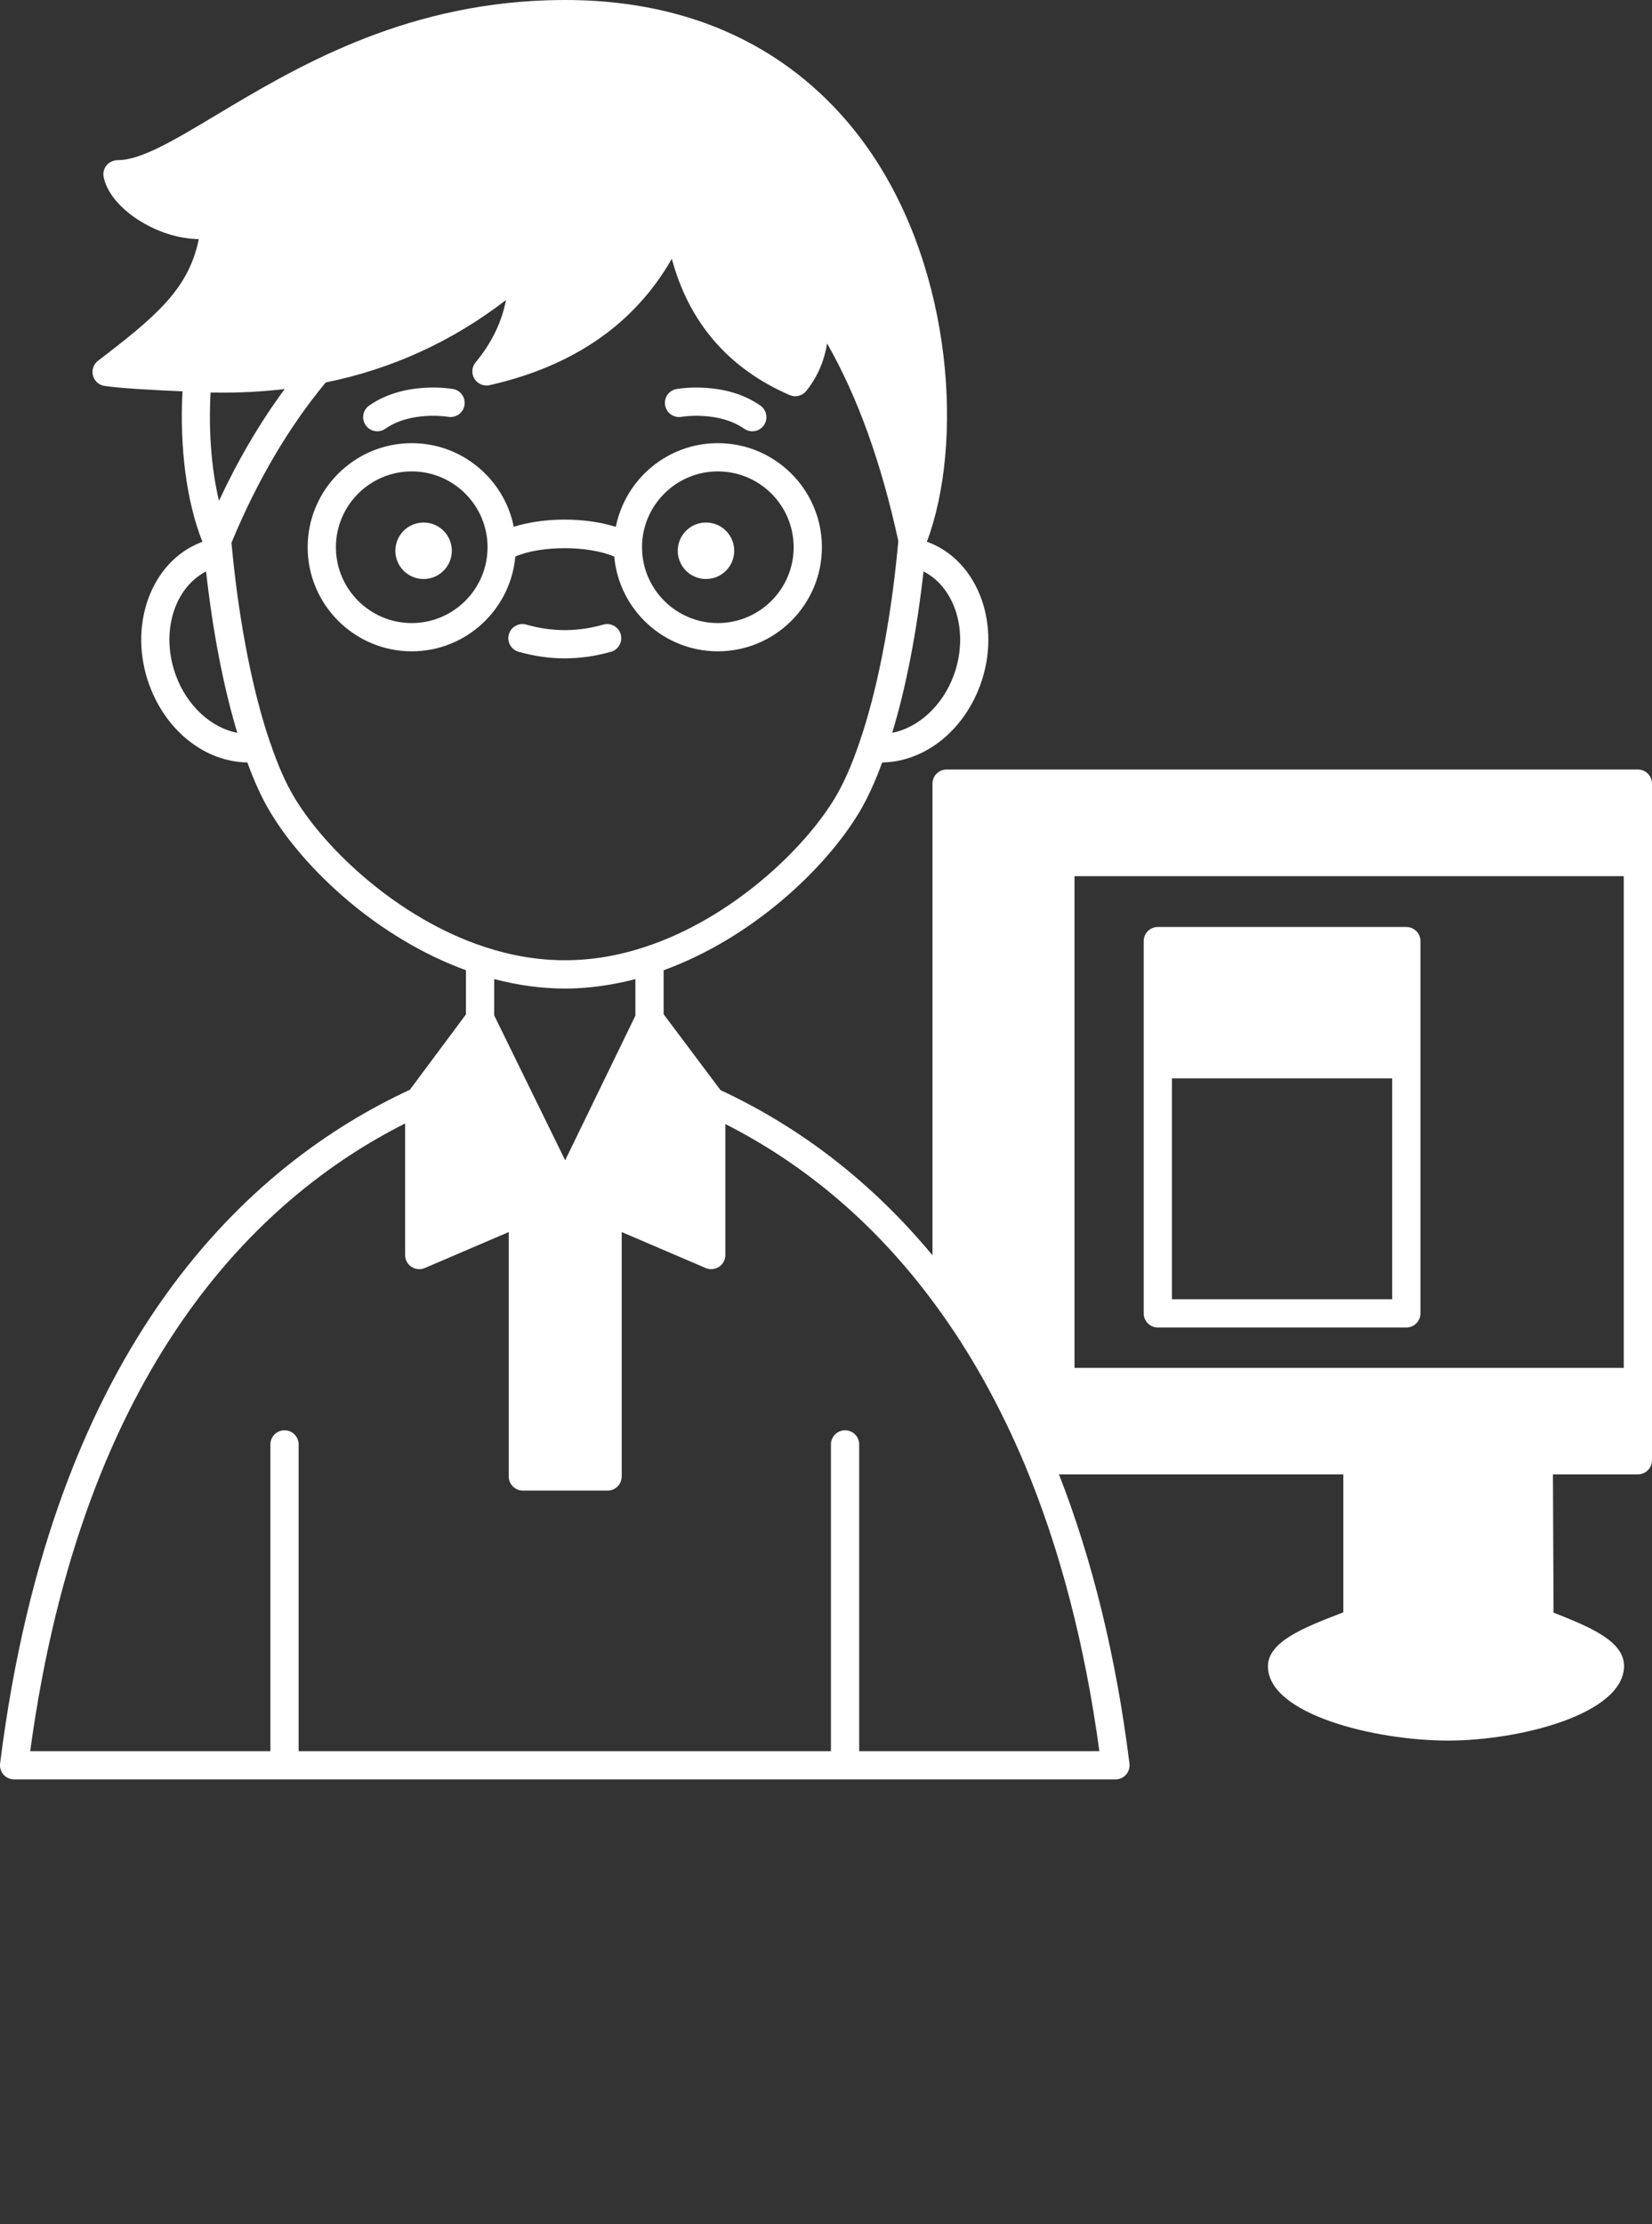<svg xmlns="http://www.w3.org/2000/svg" xmlns:xlink="http://www.w3.org/1999/xlink" version="1.1" x="0px" y="0px"
    viewBox="0 0 117 157.5" style="enable-background:new 0 0 117 126;" xml:space="preserve" fill="white">
    <rect x="0" y="0" width="117" height="157.5" fill="#333333" stroke="none"/>
    <g>
        <circle cx="50" cy="39" r="2" />
        <circle cx="30" cy="39" r="2" />
        <path
            d="M48.261,29.516c0.027-0.004,2.633-0.432,4.444,0.843c0.175,0.123,0.376,0.182,0.574,0.182c0.314,0,0.624-0.148,0.819-0.425   c0.317-0.452,0.209-1.075-0.243-1.394c-2.502-1.76-5.802-1.2-5.939-1.176c-0.543,0.096-0.904,0.612-0.81,1.155   C47.2,29.244,47.72,29.61,48.261,29.516z" />
        <path
            d="M26.721,30.54c0.198,0,0.399-0.059,0.574-0.182c1.806-1.269,4.395-0.852,4.443-0.843c0.549,0.09,1.062-0.269,1.156-0.812   c0.097-0.544-0.267-1.063-0.811-1.158c-0.138-0.024-3.438-0.584-5.939,1.176c-0.452,0.318-0.561,0.941-0.243,1.394   C26.097,30.393,26.406,30.54,26.721,30.54z" />
        <path
            d="M42.728,44.229c-1.834,0.52-3.621,0.52-5.455,0c-0.527-0.153-1.084,0.157-1.234,0.689c-0.15,0.531,0.157,1.084,0.689,1.234   c1.094,0.311,2.194,0.468,3.272,0.468s2.179-0.157,3.272-0.468c0.532-0.15,0.84-0.703,0.689-1.234   C43.812,44.386,43.253,44.076,42.728,44.229z" />
        <path
            d="M36.497,39.406c1.842-0.787,5.134-0.786,7.006,0.004c0.336,3.755,3.496,6.71,7.337,6.71c4.063,0,7.37-3.307,7.37-7.37   s-3.307-7.37-7.37-7.37c-3.57,0-6.554,2.553-7.226,5.928c-2.163-0.685-5.08-0.686-7.228-0.005   c-0.674-3.373-3.657-5.923-7.226-5.923c-4.063,0-7.37,3.307-7.37,7.37s3.307,7.37,7.37,7.37   C33.002,46.12,36.163,43.163,36.497,39.406z M50.84,33.38c2.961,0,5.37,2.409,5.37,5.37s-2.409,5.37-5.37,5.37   s-5.37-2.409-5.37-5.37S47.879,33.38,50.84,33.38z M29.16,44.12c-2.961,0-5.37-2.409-5.37-5.37s2.409-5.37,5.37-5.37   s5.37,2.409,5.37,5.37S32.121,44.12,29.16,44.12z" />
        <path
            d="M99.6,65.64H82c-0.553,0-1,0.447-1,1V93c0,0.553,0.447,1,1,1h17.6c0.553,0,1-0.447,1-1V66.64   C100.6,66.087,100.152,65.64,99.6,65.64z M83,92V76.36h15.6V92H83z" />
        <path
            d="M116,54.49H67.04c-0.553,0-1,0.447-1,1v33.396c-4.234-5.102-9.274-9.023-15.012-11.694L47,71.818v-3.115   c6.3-2.293,11.469-7.207,13.858-11.19c0.581-0.973,1.123-2.164,1.622-3.524c2.953-0.039,5.73-2.181,6.939-5.464   c1.535-4.175-0.084-8.707-3.599-10.1c-0.056-0.023-0.118-0.039-0.176-0.061c2.603-6.934,1.851-19.026-3.958-27.549   C58.325,5.881,51.833,0,40,0c-0.409,0-0.808,0.01-1.195,0.02c-0.001,0-0.002,0.001-0.003,0.001c-0.001,0-0.002-0.001-0.003-0.001   C28.341,0.344,20.82,4.849,15.329,8.138C12.345,9.926,9.984,11.34,8.35,11.34c-0.007,0-0.015,0-0.021,0   c-0.277,0.005-0.588,0.131-0.779,0.364c-0.192,0.232-0.269,0.539-0.209,0.835c0.212,1.041,1.081,2.13,2.384,2.987   c1.354,0.89,2.904,1.381,4.354,1.407c-0.721,3.551-3.055,5.49-7.136,8.612c-0.319,0.244-0.461,0.655-0.36,1.044   c0.101,0.39,0.424,0.681,0.821,0.739c1.193,0.176,3.562,0.3,5.521,0.382c-0.211,4.021,0.291,7.835,1.413,10.659   c-0.048,0.018-0.1,0.031-0.146,0.05c-3.526,1.397-5.146,5.93-3.61,10.105c1.209,3.284,3.986,5.427,6.936,5.464   c0.491,1.352,1.034,2.543,1.626,3.525C21.532,61.496,26.7,66.41,33,68.702v3.128l-3.973,5.337   c-11.224,5.205-25.265,17.705-29.02,47.709c-0.036,0.284,0.053,0.57,0.242,0.786C0.441,125.877,0.713,126,1,126h78   c0.287,0,0.56-0.123,0.75-0.338c0.189-0.215,0.277-0.501,0.242-0.786c-0.94-7.54-2.624-14.412-4.993-20.476h20.14v9.769   c-0.079,0.031-0.16,0.063-0.242,0.094c-2.506,0.972-5.098,1.976-5.098,3.728c0,3.387,7.545,5.26,12.76,5.26   c5.093,0,12.46-1.884,12.46-5.29c0-1.791-2.538-2.797-4.993-3.77l-0.042-9.79H116c0.553,0,1-0.447,1-1V55.49   C117,54.938,116.553,54.49,116,54.49z M76.1,96.86V62.04H115v34.82H76.1z M40,70c1.646,0,3.322-0.232,5-0.671v2.592L40.027,82.16   L35,71.898v-2.57C36.678,69.768,38.354,70,40,70z M67.542,47.834c-0.797,2.165-2.518,3.696-4.354,4.058   c0.98-3.214,1.735-7.12,2.219-11.43C67.682,41.627,68.651,44.819,67.542,47.834z M15.51,35.462   c-0.535-2.234-0.745-4.89-0.597-7.665c0.109,0.002,0.218,0.008,0.325,0.003c0.003,0,0.005,0,0.007,0c0.002,0,0.003,0,0.005,0   c0,0,0.001,0,0.001,0c1.684,0.022,3.328-0.065,4.912-0.251C18.42,29.91,16.863,32.558,15.51,35.462z M12.458,47.835   c-1.107-3.011-0.142-6.198,2.136-7.371c0.483,4.297,1.236,8.201,2.214,11.431C14.969,51.536,13.256,50.001,12.458,47.835z    M20.857,56.484c-0.62-1.03-1.191-2.322-1.698-3.841c-0.005-0.015-0.017-0.025-0.022-0.039c-1.225-3.569-2.18-8.398-2.691-13.616   c-0.021-0.181-0.037-0.366-0.054-0.55c1.804-4.367,4.047-8.186,6.679-11.357c4.681-0.947,8.963-2.906,12.765-5.835   c-0.307,1.584-1.02,3.043-2.155,4.417c-0.271,0.33-0.305,0.796-0.08,1.16c0.224,0.365,0.655,0.544,1.071,0.452   c5.951-1.344,10.279-4.349,12.908-8.951c1.219,4.528,4.015,7.768,8.343,9.652c0.414,0.178,0.901,0.061,1.184-0.297   c0.863-1.091,1.287-2.223,1.471-3.359c2.17,3.807,3.829,8.42,5.044,13.989l-0.065,0.693c-0.515,5.246-1.477,10.086-2.712,13.637   c-0.521,1.536-1.094,2.831-1.7,3.847c-2.211,3.685-7.364,8.563-13.456,10.565c-3.822,1.26-7.55,1.261-11.374-0.001   C28.222,65.048,23.068,60.17,20.857,56.484z M60.85,124v-21.72c0-0.553-0.447-1-1-1s-1,0.447-1,1V124H21.15v-21.72   c0-0.553-0.447-1-1-1s-1,0.447-1,1V124H2.139c3.703-27.246,16.147-39.202,26.552-44.447v9.317c0,0.336,0.169,0.649,0.449,0.835   c0.166,0.109,0.357,0.165,0.551,0.165c0.134,0,0.268-0.026,0.394-0.081l5.946-2.547v17.308c0,0.553,0.447,1,1,1h6   c0.553,0,1-0.447,1-1V87.242l5.946,2.547c0.126,0.055,0.26,0.081,0.394,0.081c0.193,0,0.385-0.056,0.551-0.165   c0.28-0.186,0.449-0.499,0.449-0.835v-9.275c5.763,2.92,10.764,7.204,14.865,12.789c2.448,3.315,4.592,7.152,6.372,11.401   c0,0.001,0.001,0.002,0.001,0.002c0,0.001,0.001,0.002,0.001,0.004c2.47,5.925,4.235,12.719,5.251,20.209H60.85z" />
    </g>
</svg>